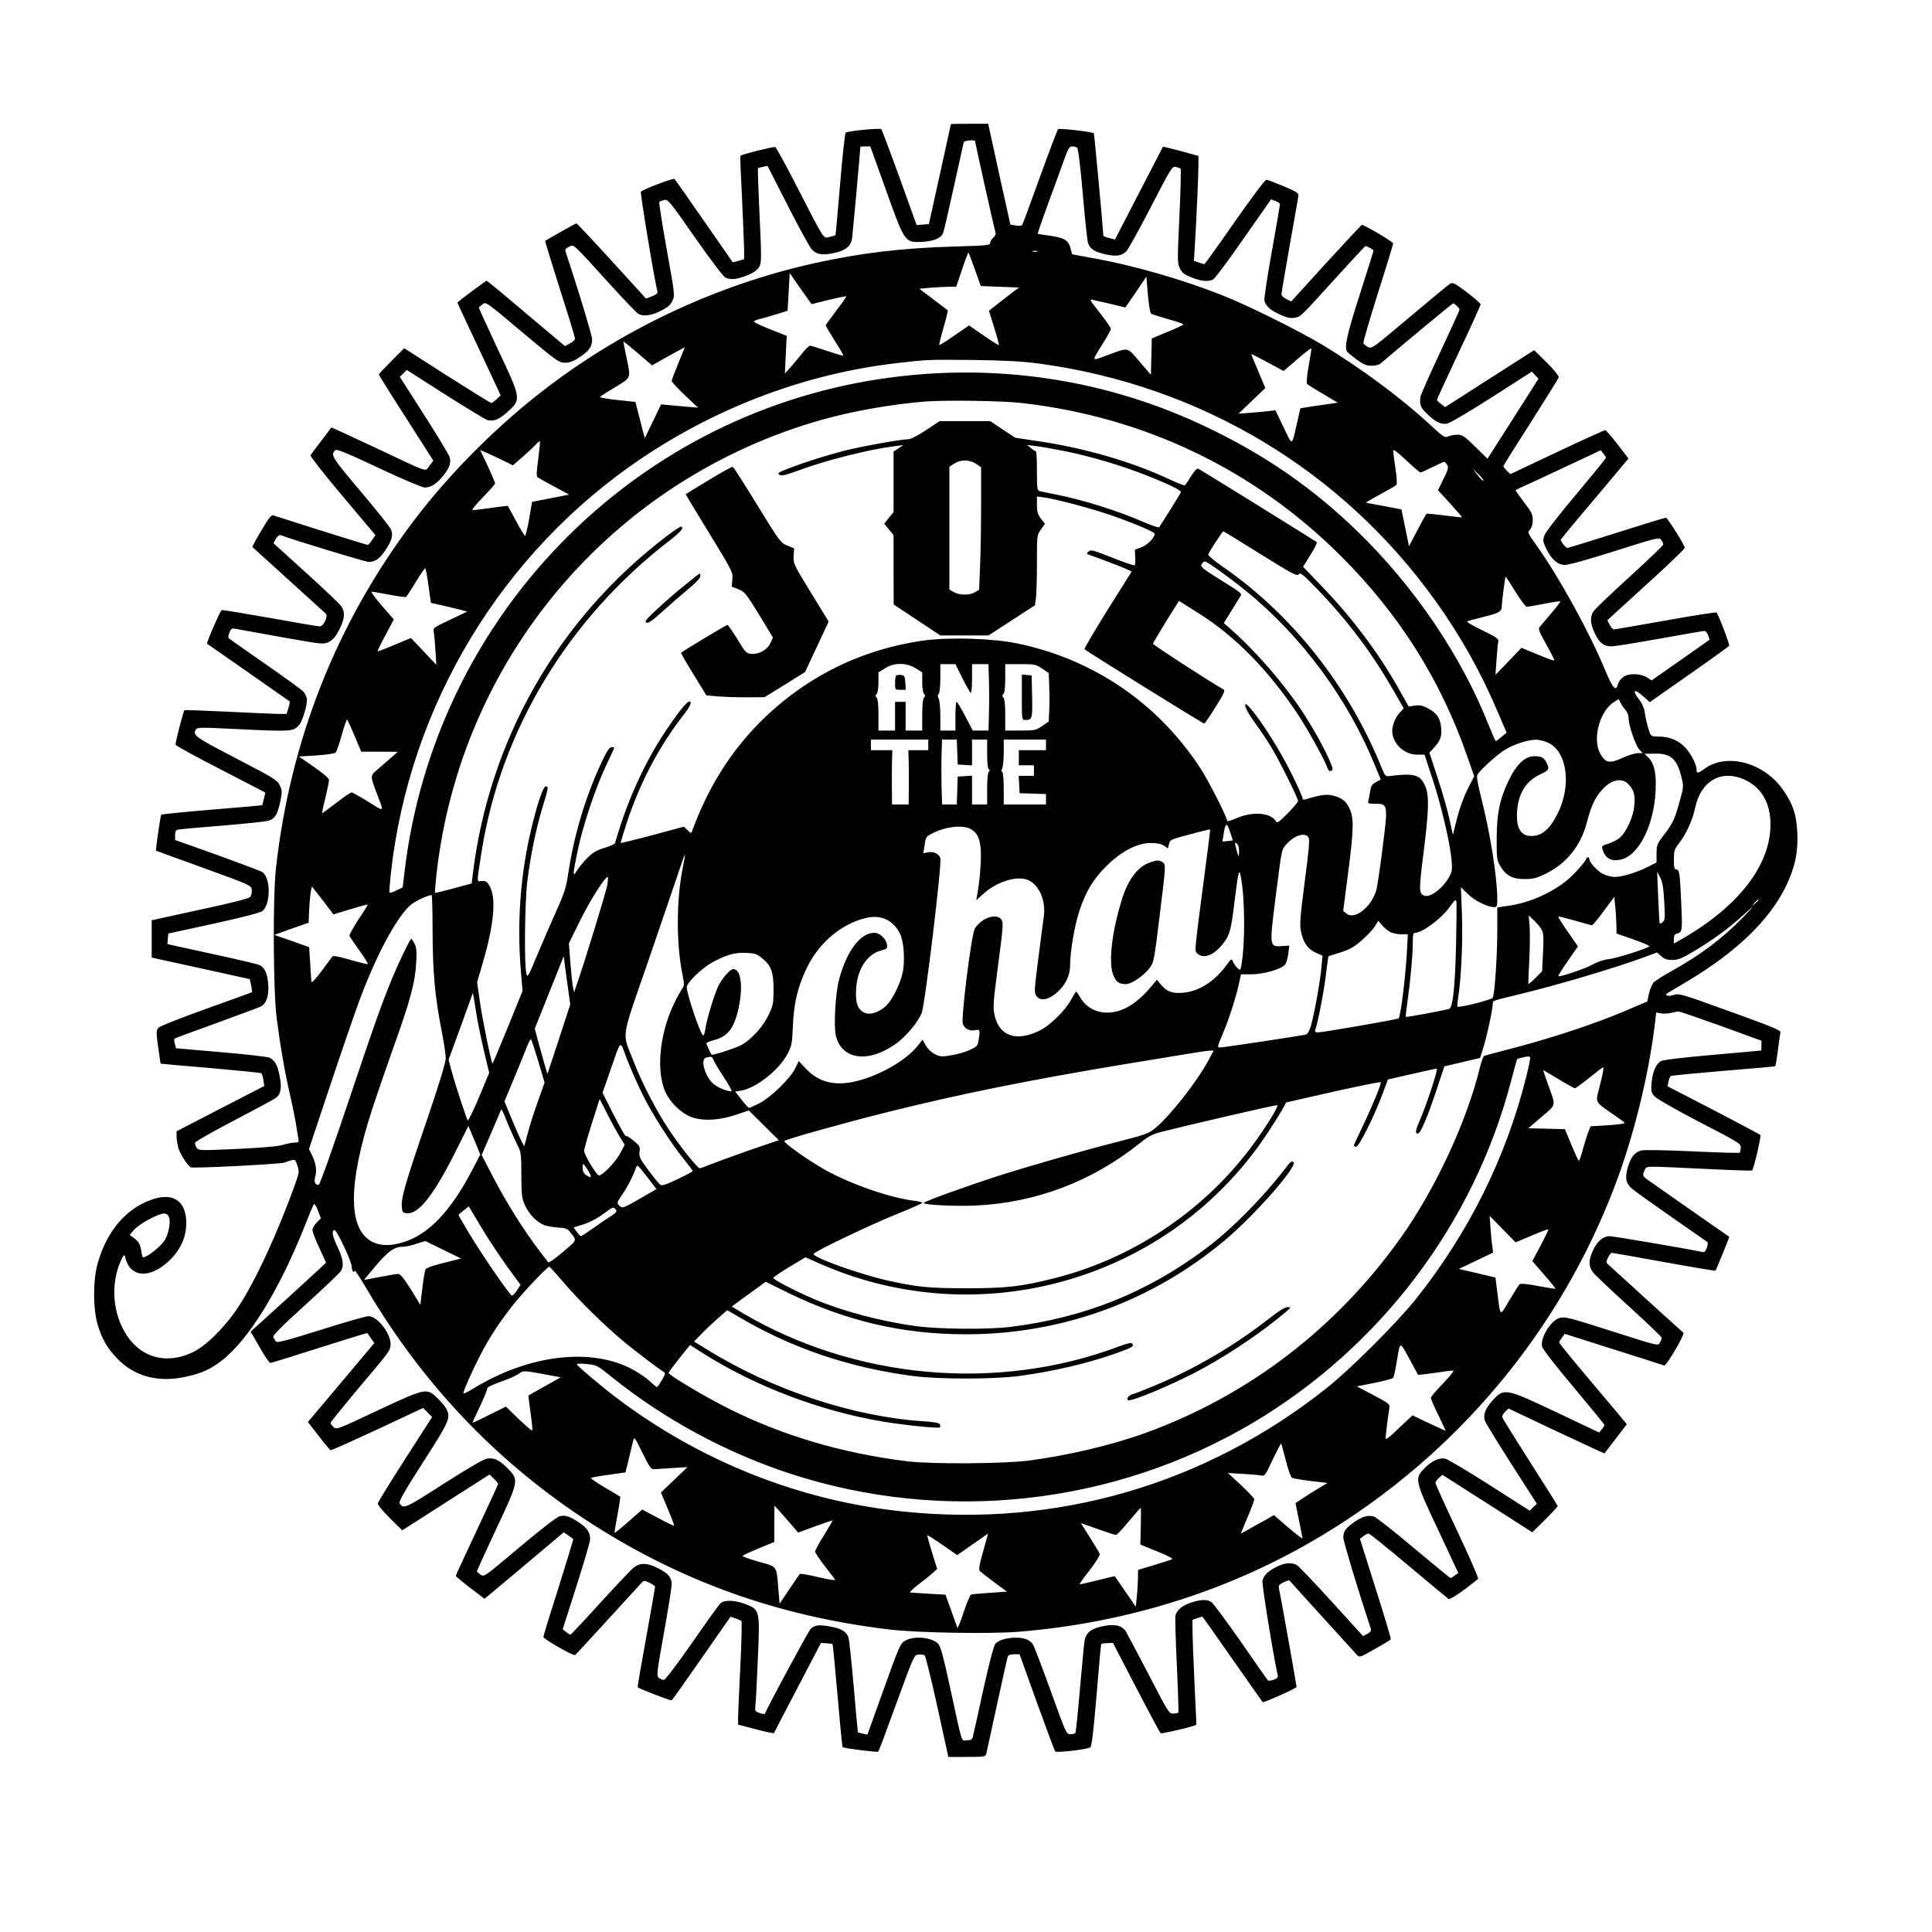 <?xml version="1.0" standalone="no"?>
<!DOCTYPE svg PUBLIC "-//W3C//DTD SVG 20010904//EN"
 "http://www.w3.org/TR/2001/REC-SVG-20010904/DTD/svg10.dtd">
<svg version="1.0" xmlns="http://www.w3.org/2000/svg"
 width="1280pt" height="1280pt" viewBox="0 0 1280 1280"
 preserveAspectRatio="xMidYMid meet">
<g transform="translate(0,1280) scale(0.1,-0.1)"
fill="#000000" stroke="none">
<path d="M6300 11978 c0 -2 -33 -151 -73 -333 l-73 -330 -41 -3 -40 -3 -113
313 c-62 172 -117 317 -121 322 -8 9 -219 -11 -236 -23 -5 -3 -22 -157 -37
-341 -16 -184 -29 -337 -31 -338 -2 -2 -19 -7 -39 -12 -43 -9 -28 -33 -216
333 -73 143 -138 261 -144 263 -10 4 -223 -49 -231 -58 -2 -1 3 -127 11 -278
7 -151 13 -305 14 -341 l0 -66 -37 -11 c-20 -6 -38 -10 -39 -9 -1 1 -86 124
-189 272 -103 149 -191 274 -196 279 -7 8 -204 -66 -223 -84 -6 -7 92 -600
110 -661 3 -11 -7 -20 -36 -32 l-40 -15 -227 249 c-125 137 -230 249 -234 249
-5 0 -184 -100 -207 -116 -2 -1 42 -144 97 -318 56 -174 101 -322 101 -330 0
-7 -15 -21 -34 -31 l-33 -18 -257 216 c-141 120 -259 217 -262 217 -6 0 -194
-141 -194 -145 0 -2 65 -140 144 -308 l143 -306 -26 -25 c-15 -14 -31 -26 -36
-26 -5 0 -137 82 -293 181 l-284 182 -84 -84 c-46 -46 -84 -87 -84 -90 0 -4
81 -134 181 -289 l180 -282 -26 -34 c-31 -40 15 -56 -369 125 -153 72 -280
130 -281 129 -1 -2 -30 -41 -66 -88 -36 -47 -68 -90 -72 -96 -3 -6 89 -125
212 -270 l218 -259 -21 -32 c-12 -18 -25 -33 -30 -33 -5 0 -144 43 -310 95
-165 53 -308 98 -317 101 -12 3 -32 -23 -78 -102 -35 -58 -61 -107 -59 -108 2
-2 446 -404 486 -441 18 -17 -14 -85 -40 -85 -11 0 -159 25 -329 56 -171 30
-315 54 -320 52 -10 -3 -103 -218 -97 -223 2 -2 125 -87 273 -190 149 -104
272 -190 274 -192 2 -1 -1 -21 -8 -43 l-12 -40 -57 0 c-31 1 -183 7 -337 15
-154 7 -281 12 -283 10 -8 -8 -62 -220 -59 -229 3 -7 137 -81 300 -164 l295
-153 -10 -42 c-5 -23 -10 -42 -11 -42 -1 -1 -150 -14 -332 -29 -181 -15 -333
-30 -337 -34 -5 -6 -38 -235 -34 -238 0 -1 143 -52 316 -115 313 -114 315
-115 318 -144 2 -17 -3 -37 -10 -47 -9 -11 -110 -37 -333 -85 l-320 -70 0
-124 0 -123 35 -8 c19 -4 166 -36 325 -71 l290 -64 9 -42 c5 -23 7 -43 5 -45
-2 -1 -139 -51 -304 -110 -170 -61 -307 -115 -316 -126 -14 -17 -15 -29 -1
-127 8 -59 15 -109 16 -110 1 -1 149 -14 329 -29 180 -16 332 -31 337 -34 5
-3 12 -23 15 -45 l6 -40 -291 -150 -290 -150 0 -40 c1 -22 7 -57 14 -78 17
-45 62 -113 81 -121 21 -8 602 22 622 32 10 5 30 12 44 15 23 6 27 3 39 -34
13 -38 12 -47 -9 -108 -113 -321 -270 -662 -383 -831 -89 -135 -214 -258 -303
-300 -169 -80 -335 -38 -434 111 -95 143 -111 343 -39 499 17 36 22 41 26 25
30 -137 157 -152 287 -33 77 70 119 159 119 253 1 151 -90 210 -238 154 -166
-62 -289 -209 -348 -416 -33 -114 -32 -308 0 -413 30 -96 62 -151 129 -221
106 -111 252 -155 419 -127 119 21 186 48 267 109 179 135 383 463 553 889 31
80 60 149 64 153 4 4 16 -15 27 -44 l19 -51 -28 -28 c-15 -16 -28 -38 -28 -49
0 -12 20 -65 45 -118 25 -53 45 -97 45 -98 0 -2 -112 -105 -250 -231 l-250
-227 19 -31 c10 -17 37 -64 60 -104 23 -39 47 -72 52 -72 6 0 152 45 326 101
173 55 316 99 317 97 1 -2 12 -17 24 -35 l22 -31 -220 -262 -220 -261 71 -92
c39 -51 75 -93 79 -95 5 -2 144 61 311 138 l302 142 30 -30 30 -30 -178 -277
c-98 -153 -179 -285 -182 -294 -2 -10 27 -46 79 -98 l83 -82 289 185 289 185
28 -27 c16 -15 29 -31 29 -35 0 -4 -63 -142 -140 -305 -77 -164 -140 -300
-140 -304 0 -4 43 -40 95 -80 l95 -72 43 35 c23 19 141 118 262 220 l220 185
30 -21 c16 -11 31 -22 33 -23 2 -1 -42 -145 -97 -320 -56 -175 -101 -323 -101
-329 0 -14 198 -127 210 -120 5 3 102 108 216 233 114 125 215 235 224 245 16
17 18 17 53 1 21 -10 37 -22 37 -28 0 -6 -27 -157 -59 -336 -33 -179 -58 -326
-56 -328 10 -11 219 -91 225 -87 5 3 94 129 199 280 l191 274 33 -11 c17 -6
35 -14 39 -17 4 -4 1 -139 -7 -301 -8 -162 -15 -315 -15 -340 l0 -46 118 -31
c64 -17 118 -28 120 -25 1 4 72 140 157 302 l154 295 37 -2 c20 -2 39 -4 40
-6 2 -2 17 -155 33 -341 16 -185 31 -339 33 -341 8 -8 230 -36 237 -30 3 3 58
149 121 323 115 315 116 317 145 320 17 1 35 -1 41 -5 6 -5 44 -158 84 -340
l73 -333 123 0 c120 0 124 1 129 23 3 12 34 157 70 322 36 165 68 308 71 318
4 12 16 17 42 17 l37 0 114 -318 c63 -174 118 -321 122 -326 9 -10 216 14 233
28 9 8 22 117 41 346 15 184 29 337 31 339 2 2 20 4 41 5 l37 1 153 -295 c84
-162 157 -298 162 -303 6 -6 230 47 237 56 1 1 -5 124 -12 272 -7 149 -13 304
-13 347 l-1 76 31 11 c18 6 33 11 35 11 1 0 91 -127 199 -282 109 -156 199
-284 200 -285 5 -7 225 92 225 101 0 11 -104 596 -116 648 -5 24 -1 30 30 45
20 9 37 15 39 12 4 -6 425 -469 447 -493 17 -18 21 -17 119 39 56 31 103 60
105 64 3 4 -42 155 -100 336 l-104 330 22 17 c13 10 29 18 35 18 7 0 126 -96
265 -213 139 -117 259 -216 266 -221 10 -6 119 69 195 134 4 4 -58 146 -138
316 -80 169 -145 313 -145 319 0 7 10 21 23 33 l23 21 298 -190 298 -191 84
83 c46 46 84 87 84 91 0 3 -82 134 -182 290 -99 156 -183 290 -185 298 -2 9 6
25 19 37 l23 21 285 -135 c157 -74 300 -140 317 -148 l33 -14 74 96 74 97 -51
62 c-29 34 -130 154 -224 266 -95 113 -173 209 -173 214 0 5 9 20 19 33 l18
24 324 -103 c178 -56 329 -104 335 -107 13 -5 138 207 127 217 -15 13 -488
442 -501 455 -12 10 -11 18 2 44 9 17 19 31 23 31 4 0 159 -27 345 -61 187
-34 341 -59 343 -58 5 5 94 224 92 225 -15 9 -521 363 -544 380 -29 22 -31 26
-20 54 11 29 14 30 72 30 33 0 190 -7 350 -15 159 -8 291 -12 293 -10 11 11
62 228 55 235 -4 5 -145 79 -311 166 l-304 157 6 31 c4 17 10 33 14 37 4 3
160 18 347 34 187 15 343 29 346 31 3 2 11 49 18 106 7 57 15 110 17 119 3 13
-63 40 -333 137 -323 117 -340 122 -375 110 -39 -12 -65 -3 -38 14 8 5 66 39
128 76 324 193 545 406 653 628 61 125 82 226 77 353 -6 123 -27 189 -92 284
-126 185 -376 253 -526 142 -42 -31 -50 -31 -50 -2 0 38 -49 125 -91 160 -45
39 -97 57 -163 57 -42 0 -48 3 -57 28 -12 32 -27 92 -34 143 -3 20 -19 54 -35
74 -51 65 -33 76 30 19 l40 -36 260 182 c143 100 262 186 266 191 5 9 -70 206
-84 221 -4 3 -155 -20 -336 -53 -182 -32 -336 -59 -343 -59 -7 0 -20 14 -28
30 l-16 30 58 54 c32 29 148 135 258 235 110 101 199 187 197 193 -8 29 -115
198 -125 198 -7 0 -154 -45 -327 -100 -173 -55 -320 -100 -326 -100 -10 0 -44
42 -44 54 0 2 101 125 225 271 l224 267 -72 94 c-40 52 -77 94 -82 94 -6 0
-150 -65 -319 -145 l-309 -146 -24 22 c-12 13 -23 26 -23 30 0 4 82 135 182
291 99 156 183 290 185 298 2 9 -31 50 -79 98 l-84 82 -294 -188 -295 -189
-27 20 c-16 12 -28 24 -28 28 0 4 65 145 145 315 80 169 145 312 144 318 0 6
-41 42 -91 80 -81 61 -93 67 -111 56 -11 -6 -132 -107 -269 -222 -243 -205
-250 -210 -275 -197 -14 8 -28 19 -30 26 -3 6 41 155 96 331 56 175 101 323
101 329 0 11 -190 123 -207 123 -4 -1 -111 -115 -238 -254 l-230 -253 -32 15
c-18 9 -33 23 -33 31 0 9 24 153 54 321 30 168 56 316 58 329 3 22 -6 28 -97
67 -55 23 -107 43 -115 43 -9 0 -99 -120 -210 -279 -107 -154 -197 -280 -201
-280 -3 0 -20 5 -37 11 l-32 11 5 81 c10 152 25 488 25 551 l0 63 -116 32
c-64 17 -118 30 -119 29 -1 -2 -73 -141 -160 -309 l-158 -306 -39 10 c-21 5
-38 12 -38 16 -3 61 -60 674 -63 678 -11 10 -229 35 -237 27 -5 -5 -59 -148
-121 -319 -61 -170 -114 -313 -118 -317 -4 -4 -22 -5 -42 -2 l-35 6 -74 334
-73 334 -123 0 c-68 0 -124 -1 -124 -2z m160 -113 c0 -9 131 -596 136 -609 3
-7 -4 -21 -16 -31 -11 -10 -20 -26 -20 -35 0 -15 -23 -17 -227 -23 -360 -10
-632 -43 -943 -112 -630 -141 -1236 -422 -1753 -813 -331 -249 -664 -582 -907
-907 -505 -673 -808 -1444 -902 -2290 -21 -189 -18 -812 5 -990 24 -185 52
-351 89 -510 16 -71 33 -155 38 -185 4 -30 11 -72 15 -92 7 -37 6 -38 -22 -38
-17 0 -52 -7 -79 -15 -32 -10 -135 -19 -303 -27 -245 -11 -254 -11 -268 7 -7
11 -12 26 -11 34 2 8 116 73 254 145 138 72 262 139 277 149 38 25 46 68 29
152 -14 70 -30 98 -67 118 -11 5 -154 22 -319 36 l-300 26 -7 29 c-5 17 -6 32
-4 34 2 3 127 49 277 103 150 55 283 104 295 110 39 20 56 74 50 150 -6 73
-24 110 -60 126 -12 6 -154 39 -315 74 l-293 64 3 35 3 35 303 66 c201 44 309
73 322 84 55 50 53 222 -3 258 -12 7 -147 58 -299 113 l-278 99 0 32 c0 26 5
34 23 37 12 3 141 14 287 26 146 12 282 26 303 31 47 12 66 41 84 130 13 64
13 72 -4 107 -17 34 -39 48 -288 177 -275 143 -292 155 -266 194 8 12 45 12
242 2 392 -19 401 -19 441 26 23 25 57 143 51 175 -3 15 -14 36 -24 47 -10 11
-123 93 -251 182 -128 89 -237 165 -242 170 -5 5 -4 21 4 38 9 24 17 30 34 26
11 -2 149 -27 305 -55 281 -50 284 -50 320 -33 27 14 44 34 69 82 36 72 40
113 14 153 -9 14 -114 115 -234 223 l-216 196 16 30 c10 16 23 27 30 24 87
-33 564 -178 585 -178 43 0 73 21 112 80 41 62 51 97 36 134 -5 15 -96 128
-201 253 -194 229 -203 244 -167 274 9 8 90 -26 287 -119 151 -71 288 -129
303 -129 41 0 77 22 121 75 43 53 56 88 45 127 -4 14 -80 140 -169 279 l-161
252 23 23 23 23 255 -163 c140 -89 266 -165 279 -169 43 -11 79 4 138 58 87
79 86 85 -72 418 -69 148 -125 270 -123 271 2 0 13 9 25 20 22 18 23 17 263
-185 230 -193 243 -202 283 -202 32 0 56 9 98 37 63 41 83 72 82 119 -1 26
-92 328 -168 555 -14 42 -14 42 15 57 33 17 15 34 289 -268 84 -92 161 -172
171 -177 33 -18 86 -11 147 20 46 23 65 39 78 67 17 35 16 41 -38 342 -30 168
-52 309 -49 313 4 4 19 9 33 13 24 6 36 -8 203 -248 107 -153 188 -259 202
-266 36 -16 71 -13 138 12 36 13 67 33 80 50 23 32 23 42 5 425 -6 129 -9 235
-7 238 3 2 18 6 34 9 l29 6 133 -261 c73 -143 144 -273 158 -289 30 -37 72
-44 152 -27 74 16 108 44 117 95 4 26 55 588 55 608 0 2 15 3 33 3 l33 0 103
-287 c124 -347 126 -349 231 -346 79 3 132 23 147 56 6 12 38 151 72 307 35
157 64 291 66 298 4 11 75 18 75 7z m676 -43 c7 -4 22 -122 38 -309 14 -166
30 -313 35 -325 14 -38 43 -56 110 -72 75 -17 112 -12 143 19 13 13 86 145
163 294 134 259 141 271 165 265 14 -3 28 -8 32 -12 3 -4 0 -146 -8 -315 -14
-294 -14 -310 3 -345 15 -30 29 -41 77 -60 65 -26 112 -30 144 -13 11 6 102
127 201 270 l182 260 29 -11 c17 -5 30 -15 30 -22 0 -6 -24 -147 -54 -313 -30
-166 -52 -312 -49 -325 9 -36 40 -64 105 -93 46 -21 68 -25 95 -20 41 7 30 -4
277 268 104 114 190 207 192 207 10 0 54 -24 54 -30 0 -4 -41 -135 -91 -291
-85 -264 -103 -348 -85 -377 4 -7 33 -31 64 -54 45 -33 64 -41 99 -41 24 0 50
6 60 15 101 87 475 398 480 398 10 0 43 -32 43 -41 0 -5 -58 -132 -129 -284
-71 -151 -130 -285 -131 -297 -5 -52 2 -69 43 -108 56 -55 92 -73 133 -67 19
3 144 77 298 175 l265 170 22 -24 22 -23 -75 -118 c-41 -65 -117 -184 -169
-265 l-94 -147 -81 79 c-71 70 -86 80 -117 80 -20 0 -47 -5 -61 -11 -23 -11
-31 -6 -118 74 -194 180 -459 376 -711 529 -157 95 -504 267 -672 333 -266
105 -593 199 -861 246 l-131 24 -11 42 c-14 52 -41 68 -141 82 -40 5 -74 11
-76 13 -1 2 32 98 74 213 43 116 90 245 105 288 23 64 32 77 50 77 11 0 26 -4
32 -8z m-263 -689 c-7 -2 -21 -2 -30 0 -10 3 -4 5 12 5 17 0 24 -2 18 -5z
m-414 -119 l39 -109 127 -5 127 -5 -34 -24 c-18 -14 -63 -49 -100 -78 l-66
-52 35 -112 c19 -61 33 -113 31 -115 -3 -2 -48 26 -101 63 l-97 67 -97 -67
c-53 -37 -98 -65 -100 -63 -2 2 10 54 28 115 18 61 30 113 28 115 -2 2 -45 35
-96 73 l-92 70 76 7 c42 3 97 6 122 6 l46 0 39 115 c21 64 41 114 42 112 2 -2
22 -53 43 -113z m-1100 -204 l18 -25 113 28 c62 15 115 26 117 24 2 -2 -28
-45 -67 -96 -38 -51 -70 -94 -70 -97 0 -2 27 -48 60 -101 34 -52 59 -97 57
-99 -2 -2 -50 12 -107 31 -57 19 -109 35 -114 35 -6 -1 -28 -22 -49 -48 -20
-26 -55 -67 -77 -92 l-40 -45 6 125 6 125 -111 44 c-61 24 -108 47 -106 51 3
4 17 11 32 15 16 3 65 17 110 31 l81 25 7 125 7 125 54 -78 c30 -43 63 -89 73
-103z m2269 -89 c7 -4 58 -20 113 -36 54 -15 99 -30 99 -34 0 -4 -47 -26 -105
-50 l-104 -43 -3 -121 -3 -120 -75 87 c-85 99 -68 96 -213 43 -110 -41 -108
-48 -28 81 28 45 51 87 51 93 0 6 -28 48 -63 93 -79 101 -81 105 -60 100 10
-2 63 -15 119 -27 l100 -24 70 102 69 102 10 -119 c7 -77 15 -122 23 -127z
m-3231 -298 c43 24 92 51 109 60 l31 16 -43 -106 c-24 -58 -44 -110 -44 -117
0 -6 39 -48 87 -94 l88 -83 -70 6 c-38 3 -94 8 -123 11 l-52 5 -54 -112 -54
-112 -11 39 c-5 22 -15 59 -21 84 -6 25 -16 61 -21 81 l-9 36 -120 13 c-66 7
-117 16 -115 20 2 4 47 33 100 64 109 67 105 56 75 201 -11 53 -20 99 -20 102
0 3 43 -32 95 -76 l95 -82 77 44z m4273 -48 c-11 -64 -16 -113 -10 -119 4 -4
52 -35 106 -66 l97 -58 -49 -7 c-27 -4 -83 -12 -124 -18 l-75 -12 -20 -90
c-39 -167 -29 -163 -91 -36 l-54 113 -47 -6 c-27 -3 -82 -8 -123 -11 l-75 -6
89 85 89 85 -46 110 c-26 61 -47 112 -47 115 0 2 48 -22 107 -54 l107 -58 91
78 c49 43 91 75 93 71 1 -4 -7 -56 -18 -116z m-1784 16 c1068 -145 2005 -706
2625 -1573 163 -227 300 -471 409 -728 l62 -144 -34 -28 c-18 -15 -35 -28 -38
-28 -3 0 -25 51 -50 113 -181 456 -494 916 -867 1277 -292 283 -598 496 -975
679 -678 330 -1432 444 -2188 330 -1659 -250 -2952 -1590 -3150 -3266 l-12
-102 -41 -20 c-23 -11 -43 -18 -46 -15 -3 2 1 57 8 122 121 1118 738 2138
1671 2762 509 340 1090 556 1680 624 207 24 207 24 510 21 216 -3 321 -9 436
-24z m-116 -261 c814 -93 1542 -442 2115 -1015 385 -384 661 -822 835 -1324
l47 -134 -44 -86 c-26 -52 -54 -129 -70 -194 l-27 -108 -24 108 c-13 59 -48
182 -78 272 l-54 164 35 38 c40 45 49 74 42 136 -6 57 -31 92 -88 121 -34 18
-54 22 -85 17 l-41 -6 -58 103 c-138 248 -316 485 -521 697 l-121 126 49 79
c28 43 46 81 41 85 -58 38 -775 483 -785 486 -8 3 -26 -16 -47 -50 -19 -31
-37 -58 -41 -60 -4 -3 -50 15 -101 39 -255 119 -566 209 -883 255 l-140 21
-83 55 -83 55 -167 0 -168 0 -90 -60 c-54 -36 -101 -60 -117 -60 -45 0 -309
-47 -419 -75 -121 -31 -262 -75 -373 -118 -68 -26 -77 -32 -63 -42 14 -10 36
-5 124 27 188 70 471 141 648 163 l50 6 -32 -21 -33 -22 0 -200 0 -200 -31
-39 -31 -39 31 -37 31 -38 0 -230 1 -230 154 -102 155 -103 160 0 159 0 154
100 154 100 7 53 c3 28 6 133 6 231 0 178 0 180 26 218 l27 38 -27 34 c-21 28
-26 46 -26 91 l0 56 48 -7 c89 -12 347 -82 473 -128 142 -51 259 -102 259
-112 0 -26 -46 -73 -86 -89 l-45 -17 2 -49 c2 -27 0 -51 -3 -54 -3 -4 -70 19
-148 50 -129 51 -144 55 -158 41 -13 -13 -13 -16 -1 -20 58 -20 214 -79 247
-94 l40 -18 -159 -253 c-87 -140 -156 -257 -154 -262 7 -10 786 -494 794 -493
3 1 37 50 74 109 52 82 65 110 55 116 -122 71 -470 297 -469 304 1 6 40 72 86
147 l86 137 127 -80 c242 -151 462 -374 659 -669 60 -90 165 -279 189 -337 17
-45 21 -48 41 -35 15 10 -73 188 -169 341 -120 194 -325 435 -501 590 l-49 43
47 76 c26 41 53 85 61 98 15 22 12 24 -125 109 -123 77 -139 90 -130 106 5 11
15 19 22 19 15 0 157 -102 272 -195 367 -298 673 -711 854 -1155 l39 -95 -27
-14 c-34 -18 -38 -25 -46 -79 -4 -24 -9 -50 -11 -56 -3 -8 12 -12 48 -11 84 0
85 -5 48 -292 -16 -131 -35 -256 -41 -278 -31 -113 -143 -202 -198 -158 l-22
18 31 240 c39 295 41 377 11 438 -25 51 -49 70 -109 86 -40 11 -86 5 -179 -24
-16 -5 -23 -3 -23 6 0 8 -33 82 -74 165 -73 148 -201 351 -270 429 -31 35 -35
37 -36 18 0 -12 28 -62 63 -110 35 -48 83 -119 106 -158 48 -76 181 -342 181
-362 0 -7 -31 -43 -68 -81 -63 -63 -70 -68 -80 -51 -36 57 -160 64 -265 16
-32 -14 -57 -21 -57 -15 0 23 -122 263 -175 345 -280 431 -706 723 -1210 829
-164 35 -455 44 -628 20 -416 -59 -786 -244 -1083 -542 -195 -196 -344 -434
-448 -718 -6 -18 -8 -18 -31 4 l-24 23 -208 -56 c-115 -30 -209 -54 -211 -52
-1 1 17 63 41 136 89 268 214 505 379 717 34 43 47 69 43 80 -9 23 -63 -39
-166 -193 -139 -207 -260 -475 -334 -741 -2 -6 -34 -21 -72 -32 -55 -17 -77
-31 -115 -69 -25 -26 -56 -64 -67 -83 -28 -47 -27 -27 5 129 34 166 118 418
188 566 31 65 56 120 56 121 0 2 -8 4 -18 4 -14 0 -32 -27 -67 -102 -106 -226
-181 -477 -220 -733 -14 -94 -25 -130 -79 -250 -35 -77 -92 -209 -127 -293
-61 -146 -64 -152 -72 -120 -15 64 -10 476 7 613 22 174 58 347 101 489 40
131 40 136 21 136 -17 0 -54 -106 -95 -277 -73 -302 -97 -627 -70 -948 l11
-130 -98 -242 c-54 -133 -100 -241 -101 -239 -9 9 -65 282 -82 399 l-20 139
38 131 c75 256 90 431 44 508 -16 28 -25 34 -51 32 -35 -3 -35 -22 -1 197 128
805 576 1545 1247 2060 74 57 100 90 71 90 -5 0 -47 -28 -92 -62 -719 -547
-1176 -1346 -1285 -2242 l-7 -59 -120 -33 c-66 -18 -121 -31 -123 -29 -2 1 2
49 8 106 154 1440 1162 2634 2555 3028 206 58 464 103 686 121 137 10 507 5
639 -10z m-3204 -371 c-12 -89 -13 -116 -3 -122 7 -5 56 -32 110 -61 l98 -53
-123 -24 -123 -24 -19 -112 c-11 -62 -23 -113 -27 -113 -4 0 -31 44 -60 98
-29 53 -53 98 -54 100 -1 1 -51 -4 -110 -13 -60 -8 -115 -15 -124 -15 -8 0 22
38 67 84 45 46 82 88 82 94 0 5 -22 57 -49 116 l-50 105 52 -23 c29 -13 78
-36 109 -51 l56 -28 69 60 c37 33 77 70 87 82 11 12 21 19 23 17 2 -2 -3 -55
-11 -117z m3494 51 c171 -35 369 -94 524 -155 170 -67 247 -105 239 -118 -25
-44 -138 -224 -143 -230 -4 -4 -49 11 -100 33 -171 75 -406 149 -585 184 -44
9 -90 18 -102 21 -22 5 -23 9 -23 135 0 72 -3 130 -7 130 -5 0 -19 10 -33 21
l-25 21 55 -7 c30 -3 120 -19 200 -35z m2351 -140 c5 0 41 16 79 35 38 19 73
35 77 35 5 0 14 -9 21 -20 10 -17 7 -30 -25 -94 l-36 -74 81 -88 c44 -49 80
-90 78 -91 -1 -2 -53 4 -115 12 -62 8 -116 13 -120 11 -3 -3 -31 -52 -61 -110
l-55 -105 -25 122 -25 122 -115 22 c-63 11 -117 22 -120 22 -3 1 39 26 93 55
54 29 102 57 108 63 6 6 4 45 -6 111 -8 56 -15 109 -15 118 0 10 34 -16 86
-65 47 -45 90 -81 95 -81z m1229 97 c0 -4 -89 -113 -197 -242 -116 -138 -203
-250 -211 -272 -11 -33 -10 -41 12 -88 36 -72 76 -107 123 -108 22 -1 162 38
331 92 281 89 294 92 307 75 8 -11 15 -24 15 -31 0 -6 -101 -103 -224 -215
-123 -112 -231 -215 -240 -230 -23 -37 -20 -81 10 -144 30 -64 60 -87 112 -86
20 0 164 23 319 51 155 28 288 51 295 51 8 0 19 -13 25 -29 l10 -29 -192 -135
-193 -135 -30 20 c-44 27 -123 29 -159 2 -15 -11 -30 -32 -33 -45 -13 -54 -35
-31 -84 88 -108 260 -308 622 -457 831 -59 82 -60 85 -42 104 11 13 18 36 18
63 0 36 -8 53 -59 119 -32 42 -57 78 -55 79 2 2 60 29 129 60 69 32 195 91
280 131 l155 73 17 -21 c10 -11 18 -25 18 -29z m-4175 -39 l35 -23 0 -256 c0
-141 -3 -323 -7 -406 l-6 -150 -28 -17 c-35 -21 -103 -20 -140 1 l-29 17 0
407 0 407 33 21 c42 27 98 27 142 -1z m3363 -113 c-3 -3 -20 13 -38 37 l-33
43 38 -37 c22 -21 36 -40 33 -43z m-1477 -486 c214 -133 242 -148 253 -134 10
15 27 2 128 -103 199 -207 356 -416 497 -661 l71 -124 -30 -33 c-34 -39 -53
-101 -44 -141 18 -78 87 -133 167 -133 l45 0 45 -137 c87 -259 153 -581 133
-640 -29 -84 -133 -175 -180 -157 -36 14 -36 37 -5 281 36 288 39 383 11 446
-34 76 -71 86 -241 65 -21 -3 -27 5 -48 57 -217 538 -592 1013 -1053 1331 -55
38 -97 74 -95 80 5 18 94 154 100 154 3 0 113 -68 246 -151z m-5512 -211 l16
-112 80 -18 c44 -10 98 -24 120 -29 l40 -11 -113 -54 c-110 -52 -114 -54 -108
-81 3 -15 8 -71 11 -123 l6 -95 -84 89 -84 89 -109 -45 c-60 -26 -111 -45
-112 -43 -2 2 21 50 52 107 l55 104 -80 92 c-44 51 -74 92 -67 92 7 0 60 -9
117 -20 57 -11 107 -17 111 -15 4 3 34 48 65 100 32 52 60 93 63 90 3 -3 13
-56 21 -117z m7201 -38 c34 -55 68 -100 76 -100 7 0 59 9 115 20 57 11 104 18
107 16 2 -2 -25 -37 -59 -77 -34 -41 -69 -82 -77 -91 -12 -15 -7 -28 43 -118
31 -56 55 -103 52 -106 -2 -2 -52 15 -110 40 l-107 44 -86 -90 -86 -89 7 103
c4 57 9 111 12 121 3 14 -18 28 -108 72 -63 30 -107 56 -98 59 7 3 59 16 113
30 99 25 116 35 116 70 0 28 22 196 25 196 2 0 31 -45 65 -100z m-3974 -507
l44 -28 0 -65 c0 -38 5 -71 12 -78 9 -9 9 -15 0 -24 -8 -8 -12 -48 -12 -115
l0 -103 -55 0 -55 0 0 95 0 95 -35 0 -35 0 0 -95 0 -95 -55 0 -55 0 0 103 c0
67 -4 107 -12 115 -9 9 -9 15 0 24 7 7 12 40 12 78 l0 65 43 27 c60 39 142 39
203 1z m311 -68 c26 -52 51 -95 55 -95 5 0 8 43 8 95 l0 95 54 0 55 0 3 -107
c2 -59 2 -158 0 -220 l-3 -113 -52 0 -52 0 -50 95 c-27 52 -53 95 -57 95 -5 0
-8 -43 -8 -95 l0 -95 -50 0 -50 0 0 96 c0 52 -5 105 -11 116 -8 14 -8 23 0 31
6 6 11 50 11 104 l0 93 50 0 50 0 47 -95z m528 65 l43 -29 3 -73 c2 -40 3
-112 1 -161 l-4 -87 -43 -30 c-41 -28 -49 -30 -144 -30 l-101 0 0 103 c0 67
-4 107 -12 115 -9 9 -9 15 0 24 8 8 12 46 12 105 l0 93 101 0 c95 0 103 -2
144 -30z m3866 -276 c10 -11 19 -34 19 -52 0 -47 46 -181 71 -208 l22 -24 -33
0 c-18 0 -64 -14 -102 -32 -83 -38 -111 -33 -145 27 -55 97 -6 283 90 344 l31
19 14 -26 c7 -15 22 -36 33 -48z m-8421 -171 l43 -103 121 0 121 -1 -30 -27
c-17 -15 -57 -50 -90 -78 -68 -59 -67 -40 -7 -201 35 -96 43 -95 -90 -11 -43
26 -83 48 -89 48 -6 0 -52 -31 -102 -70 -50 -38 -92 -69 -93 -67 -1 1 8 47 22
102 13 55 24 108 24 117 0 11 -38 44 -100 87 l-100 69 115 7 c71 5 121 12 129
20 7 7 25 60 41 119 16 58 32 102 36 98 3 -4 25 -53 49 -109z m3800 -58 l0
-35 -66 0 -66 0 2 -67 c1 -38 2 -119 1 -180 l-1 -113 -55 0 -55 0 -1 113 c-1
61 0 142 1 180 l2 67 -71 0 -71 0 0 35 0 35 190 0 190 0 0 -35z m192 -47 l3
-83 48 -3 47 -3 0 85 0 86 50 0 50 0 0 -94 c0 -58 4 -97 11 -102 8 -4 8 -9 0
-17 -7 -7 -11 -53 -11 -114 l0 -103 -50 0 -50 0 0 96 0 95 -47 -3 -48 -3 -3
-92 -3 -93 -49 0 -48 0 -4 113 c-1 61 -2 158 0 215 l3 102 49 0 49 0 3 -82z
m588 47 l0 -35 -90 0 -90 0 0 -50 0 -50 50 0 50 0 0 -35 0 -35 -50 0 -51 0 3
-57 3 -58 88 -3 87 -3 0 -34 0 -35 -140 0 -140 0 0 104 c0 59 -4 108 -10 111
-7 4 -7 12 0 25 5 10 10 57 10 104 l0 86 140 0 140 0 0 -35z m3328 14 c126
-61 155 -284 61 -471 -55 -108 -110 -152 -185 -146 -56 4 -84 49 -84 133 0
132 53 227 151 273 63 29 67 37 44 81 -16 32 -33 41 -78 41 -65 0 -122 -55
-176 -170 -55 -118 -74 -208 -75 -370 -1 -134 1 -148 22 -185 37 -65 83 -90
163 -89 57 0 79 6 141 36 139 69 232 186 272 342 29 108 52 160 98 211 63 73
138 87 182 34 33 -39 40 -67 33 -141 -7 -75 -56 -178 -100 -212 -18 -13 -51
-30 -75 -37 -36 -10 -41 -15 -36 -33 18 -61 55 -84 117 -72 130 24 237 250
237 501 0 89 -15 141 -48 175 l-27 26 66 1 c103 3 147 -32 176 -144 19 -75 19
-72 -11 -180 -31 -111 -44 -140 -104 -217 -43 -56 -46 -64 -47 -120 l0 -60
-55 -28 c-74 -38 -173 -68 -221 -68 -22 0 -57 9 -79 20 -38 20 -90 76 -90 98
0 7 -4 12 -10 12 -5 0 -10 -3 -10 -8 0 -15 -87 -112 -135 -150 -106 -83 -247
-144 -381 -163 l-74 -11 0 -151 c0 -165 -17 -423 -30 -447 -7 -14 -225 -69
-234 -59 -2 2 0 27 4 55 21 128 32 378 26 553 l-7 183 46 -45 c44 -44 130 -87
175 -87 17 0 20 7 20 53 0 141 -47 438 -106 669 -25 98 -32 142 -26 155 17 31
135 138 185 167 61 36 150 65 201 65 22 1 60 -9 84 -20z m1312 -250 c103 -52
159 -152 160 -288 1 -273 -212 -548 -592 -765 l-48 -27 0 30 c0 24 5 32 24 37
32 8 33 19 24 214 -8 186 -12 210 -33 210 -12 0 -15 14 -15 65 0 59 3 69 37
112 46 61 87 151 103 228 39 187 181 263 340 184z m-3417 -351 l15 -46 -34 -4
-35 -4 6 40 c14 91 22 93 48 14z m-1716 26 c40 -26 56 -62 61 -139 4 -66 -8
-217 -25 -299 l-5 -30 48 43 c90 81 222 121 294 91 73 -30 119 -134 106 -238
-4 -26 -20 -150 -36 -276 -27 -209 -29 -231 -15 -253 27 -41 90 -27 150 33 50
49 75 107 75 173 0 90 30 261 61 356 43 129 91 209 178 296 100 99 205 154
295 154 42 0 70 -6 88 -18 l26 -18 7 29 c6 28 11 31 138 64 73 20 133 34 134
33 2 -1 -17 -154 -42 -340 -25 -186 -48 -368 -51 -405 -6 -65 -6 -68 19 -85
44 -28 111 5 169 85 36 50 45 83 68 275 25 198 30 216 41 155 28 -145 29 -447
3 -587 -6 -33 -7 -34 -26 -16 -11 10 -24 29 -29 41 -9 23 -11 22 -48 -29 -79
-104 -179 -167 -281 -176 -72 -7 -110 7 -148 53 l-27 33 -42 -50 c-61 -73
-130 -127 -193 -150 -110 -42 -221 -8 -272 81 -13 22 -25 40 -28 40 -3 0 -16
-21 -30 -47 -40 -76 -143 -178 -214 -212 -155 -75 -266 -35 -297 104 -11 52
-9 83 24 333 33 250 35 278 22 299 -31 46 -130 13 -176 -58 -23 -35 -93 -596
-80 -632 13 -34 45 -50 82 -42 32 7 34 2 22 -69 -5 -35 -11 -41 -57 -62 -28
-13 -83 -29 -122 -35 -64 -11 -74 -11 -110 7 -24 12 -47 34 -60 57 l-22 39
-33 -42 c-77 -95 -244 -192 -401 -232 -144 -36 -253 -10 -340 83 l-46 49 -23
-47 c-30 -65 -159 -190 -235 -231 -34 -17 -66 -32 -71 -32 -4 0 -27 24 -50 54
l-42 54 37 6 c100 16 253 136 309 243 28 53 31 68 36 183 6 153 31 260 93 389
82 169 237 297 400 331 94 20 172 -18 216 -104 26 -50 35 -177 19 -257 -15
-71 -60 -165 -100 -212 -43 -48 -110 -74 -150 -58 -48 20 -65 65 -59 158 7
131 72 231 166 256 41 11 43 13 38 42 -7 37 -49 75 -83 75 -92 0 -182 -118
-233 -306 -26 -96 -38 -317 -21 -381 42 -156 216 -177 397 -48 65 47 144 140
170 202 22 51 136 997 124 1028 -11 30 -45 45 -84 38 l-29 -6 8 49 c9 61 8 60
57 85 89 45 205 56 255 23z m2233 -54 c8 -15 1 -89 -26 -292 -30 -232 -34
-281 -25 -327 15 -76 46 -120 99 -143 l44 -20 -7 -76 c-8 -94 -49 -318 -70
-389 -9 -31 -22 -54 -33 -57 -24 -7 -547 -86 -571 -86 -17 0 -15 8 19 88 40
93 91 250 110 342 l12 55 72 0 c78 1 192 33 219 63 8 9 18 42 22 72 l7 55 -51
-3 c-80 -6 -81 -1 -42 306 44 346 41 330 70 364 53 64 129 88 151 48z m-461
-94 c-1 -43 -4 -37 -23 38 -6 26 -5 28 8 17 10 -9 16 -29 15 -55z m-3683 -92
c-46 -221 -47 -515 -3 -730 11 -52 11 -65 -1 -80 -7 -11 -29 -48 -47 -84 -99
-195 -129 -436 -74 -587 31 -83 116 -166 195 -189 77 -22 175 -15 282 21 l83
28 100 -99 99 -98 -193 -66 c-105 -37 -221 -79 -256 -93 -36 -15 -69 -27 -75
-27 -15 0 -130 144 -205 257 -82 123 -180 312 -234 453 -77 199 -89 122 103
678 92 268 182 533 201 589 18 56 34 101 36 99 2 -2 -3 -34 -11 -72z m6500
-239 c6 -105 5 -122 -10 -134 -9 -8 -18 -12 -20 -10 -2 2 -6 81 -10 174 l-7
170 21 -40 c15 -30 21 -68 26 -160z m-7001 118 c-5 -39 -156 -531 -208 -678
l-14 -40 -6 30 c-4 17 -12 90 -18 163 l-10 132 75 153 c65 131 164 287 182
287 3 0 2 -21 -1 -47z m-1882 -114 l66 -87 112 34 c62 19 114 33 115 31 2 -2
-26 -47 -62 -100 -37 -57 -62 -103 -58 -110 4 -7 34 -50 66 -96 33 -45 57 -85
55 -88 -3 -2 -55 10 -117 28 -71 21 -114 29 -118 22 -4 -5 -36 -49 -72 -97
-43 -58 -66 -81 -67 -69 -1 10 -5 65 -8 123 l-7 105 -115 41 -116 40 114 41
114 40 2 59 c4 104 15 186 22 178 4 -5 37 -48 74 -95z m723 -206 c1 -269 16
-431 62 -663 14 -74 26 -153 25 -175 0 -24 -51 -190 -125 -407 -144 -421 -170
-512 -166 -571 3 -39 5 -42 33 -45 77 -8 176 117 317 396 l91 182 40 -94 39
-95 -54 -104 c-142 -272 -289 -426 -456 -477 -80 -25 -145 -25 -198 -1 -170
77 -172 380 -7 886 31 94 93 275 139 404 110 306 144 430 151 556 5 82 3 107
-11 133 -9 18 -19 32 -21 32 -8 0 -85 -159 -131 -272 -64 -156 -110 -284 -244
-683 -147 -439 -231 -675 -239 -675 -25 1 -32 19 -22 56 11 43 4 88 -24 145
l-18 36 133 399 c73 220 162 478 197 574 111 301 240 545 337 639 27 26 115
69 146 71 3 0 6 -111 6 -247z m7843 52 l1 -60 115 -40 c63 -22 109 -42 102
-46 -40 -22 -220 -78 -266 -83 -31 -3 -74 -17 -105 -34 -48 -28 -224 -88 -232
-79 -2 2 26 47 63 100 l67 97 -67 97 c-37 53 -65 98 -63 100 2 3 51 -10 109
-26 58 -17 109 -31 114 -31 5 0 40 42 78 94 l70 94 6 -62 c4 -33 7 -88 8 -121z
m-1062 -120 c-6 -284 -21 -432 -46 -439 -43 -12 -283 -57 -287 -53 -2 2 3 48
11 103 19 133 35 304 35 387 0 54 3 67 15 67 49 0 177 96 232 174 32 45 39 50
42 32 2 -11 1 -133 -2 -271z m2003 282 c0 -2 -10 -12 -22 -23 l-23 -19 19 23
c18 21 26 27 26 19z m-110 -123 c-136 -137 -273 -240 -466 -348 -56 -31 -109
-65 -119 -76 -10 -11 -23 -43 -30 -72 l-11 -53 -150 -64 c-191 -81 -476 -176
-724 -241 -107 -28 -200 -53 -206 -55 -6 -2 -19 -36 -29 -77 -88 -360 -296
-808 -528 -1133 -428 -599 -1008 -1042 -1689 -1289 -221 -80 -509 -148 -773
-183 -166 -21 -637 -24 -800 -5 -435 53 -836 172 -1200 356 -154 78 -385 216
-385 230 0 5 32 48 71 97 l71 88 67 -43 c353 -227 790 -394 1214 -465 138 -23
365 -46 374 -38 3 3 3 12 0 20 -4 10 -35 16 -113 21 -460 30 -998 208 -1426
473 l-90 55 44 45 c23 25 73 71 109 104 l67 59 77 -45 c348 -206 728 -335
1150 -391 178 -23 533 -23 710 0 229 31 457 85 642 151 107 39 116 44 105 62
-6 9 -28 5 -87 -17 -807 -304 -1751 -219 -2499 223 l-68 41 27 20 c16 12 66
49 113 82 l85 62 148 -73 c383 -187 759 -275 1179 -275 634 0 1231 217 1715
623 201 169 488 496 454 518 -10 7 -19 2 -34 -17 -152 -202 -372 -427 -546
-556 -388 -291 -804 -458 -1294 -519 -145 -18 -473 -16 -625 5 -232 31 -491
100 -681 181 -129 56 -269 129 -266 139 2 5 50 38 108 73 l105 63 100 -44
c1062 -466 2311 -105 2953 854 42 63 89 138 105 166 l27 50 312 71 c172 38
313 67 315 63 4 -11 -53 -152 -119 -290 -33 -69 -60 -127 -60 -130 0 -3 7 -6
15 -8 18 -4 122 205 177 354 l34 92 157 36 c86 20 161 36 167 36 11 0 -70
-247 -113 -344 -29 -66 -32 -86 -12 -86 18 0 64 110 127 300 l48 145 119 28
118 28 21 67 c23 71 63 257 63 291 0 22 -8 19 165 61 249 59 645 177 832 246
l92 34 27 -25 c21 -19 38 -25 73 -25 39 0 63 10 139 55 119 70 240 158 322
234 36 33 67 60 70 61 2 0 -29 -34 -70 -76z m-1325 -75 c11 -20 13 -55 8 -150
l-6 -124 -44 -44 c-24 -24 -45 -42 -47 -40 -1 2 1 74 6 159 4 85 5 187 2 225
l-6 70 37 -35 c20 -19 43 -47 50 -61z m-1004 -14 c15 -8 48 -15 72 -15 l44 0
-4 -82 c-8 -176 -42 -460 -57 -475 -6 -7 -504 -93 -534 -93 -16 0 -22 4 -19
14 17 43 59 260 71 365 8 68 16 124 18 126 2 1 30 10 63 20 33 9 76 26 95 38
49 30 126 103 151 143 l20 34 26 -30 c14 -17 38 -37 54 -45z m-4165 -171 c63
-50 79 -93 79 -209 0 -92 -3 -106 -32 -168 -38 -79 -114 -163 -180 -200 -41
-22 -193 -71 -199 -64 -7 9 -34 68 -34 75 0 4 23 14 50 21 94 24 135 79 165
220 29 141 13 250 -37 251 -21 0 -78 -67 -101 -117 -30 -67 -75 -219 -84 -280
-3 -24 -9 -43 -14 -43 -16 0 -109 272 -109 320 0 29 100 126 169 164 93 50
150 67 223 63 57 -2 72 -7 104 -33z m-1281 -214 l13 -95 -75 -230 -76 -230
-14 45 c-7 25 -26 92 -42 150 l-28 105 96 240 96 240 8 -65 c5 -36 14 -108 22
-160z m-610 -150 c9 -58 32 -171 51 -251 l35 -147 -67 -161 c-38 -89 -71 -158
-75 -154 -8 10 -82 234 -108 330 l-19 72 79 216 c43 119 80 220 80 223 2 10 6
-12 24 -128z m8246 -87 l269 -98 0 -32 c0 -18 -1 -33 -2 -33 -2 -1 -147 -13
-323 -29 -212 -19 -328 -33 -343 -42 -32 -20 -54 -73 -60 -144 -4 -54 -2 -64
19 -88 14 -16 140 -88 299 -171 265 -137 275 -143 273 -170 -1 -16 -4 -31 -7
-33 -2 -3 -143 1 -313 9 -171 8 -322 11 -339 6 -43 -11 -70 -44 -89 -111 -20
-68 -14 -105 23 -139 15 -14 133 -98 262 -188 129 -90 238 -166 242 -169 4 -4
2 -21 -4 -39 -9 -24 -17 -30 -33 -26 -65 15 -585 104 -611 104 -43 0 -82 -34
-110 -94 -30 -64 -30 -105 -1 -144 12 -17 120 -119 240 -228 119 -108 217
-202 217 -208 -1 -6 -6 -20 -13 -32 -12 -21 -15 -20 -257 57 -350 112 -369
117 -408 107 -56 -15 -127 -130 -116 -187 4 -19 79 -116 210 -272 112 -134
204 -246 204 -250 0 -4 -8 -16 -17 -28 l-18 -22 -280 133 c-341 161 -350 163
-425 81 -48 -53 -64 -92 -53 -134 4 -13 83 -143 176 -288 l169 -264 -24 -23
-23 -23 -264 169 c-145 93 -279 172 -296 176 -42 8 -90 -15 -140 -66 -64 -66
-61 -79 94 -408 l133 -284 -24 -16 c-12 -10 -25 -17 -28 -17 -3 0 -113 90
-244 200 -130 110 -249 203 -264 208 -40 11 -79 -1 -134 -40 -55 -40 -68 -59
-68 -101 0 -23 98 -349 174 -578 14 -40 13 -41 -14 -58 l-29 -16 -208 229
c-114 125 -218 234 -231 242 -33 19 -82 15 -133 -11 -61 -31 -88 -58 -95 -95
-4 -24 72 -494 101 -622 4 -17 -2 -23 -27 -32 -17 -6 -35 -8 -38 -4 -4 5 -85
119 -179 256 -95 136 -183 254 -194 262 -28 20 -68 19 -134 -2 -61 -19 -98
-51 -106 -89 -2 -14 2 -163 10 -331 8 -168 12 -307 10 -310 -3 -2 -17 -5 -33
-6 -28 -2 -33 6 -164 259 -74 143 -143 272 -152 287 -27 40 -78 50 -160 31
-75 -17 -103 -42 -113 -98 -3 -17 -16 -158 -30 -314 -13 -155 -27 -287 -30
-292 -3 -6 -18 -10 -33 -10 -27 0 -30 7 -131 288 -57 158 -110 296 -118 308
-19 29 -56 44 -111 44 -62 0 -115 -15 -137 -40 -11 -13 -39 -117 -81 -307 -34
-158 -65 -297 -69 -310 -4 -18 -12 -23 -39 -23 -40 0 -25 -47 -117 375 -38
176 -57 246 -72 263 -38 42 -150 56 -212 26 -40 -19 -41 -21 -165 -367 l-93
-259 -30 6 c-17 4 -32 7 -33 9 -1 1 -14 138 -28 305 -15 166 -30 312 -35 325
-15 37 -44 56 -111 69 -81 16 -113 13 -140 -15 -16 -17 -284 -514 -302 -560
-2 -4 -18 -3 -35 4 -31 10 -32 13 -28 52 3 23 10 162 16 308 14 320 13 324
-79 360 -70 28 -143 31 -168 7 -11 -9 -95 -127 -189 -262 -97 -140 -177 -245
-186 -246 -8 0 -23 6 -33 13 -17 13 -16 27 33 300 28 157 51 301 51 319 0 47
-22 74 -90 108 -71 36 -116 38 -158 7 -17 -12 -117 -118 -223 -234 -106 -117
-196 -213 -200 -213 -4 0 -17 8 -29 18 l-22 18 91 285 c50 156 91 297 91 311
0 45 -20 75 -74 111 -64 42 -88 50 -127 42 -18 -4 -118 -81 -266 -205 -231
-195 -236 -199 -259 -183 -13 8 -24 19 -24 23 0 5 57 129 126 277 150 318 152
328 83 399 -57 59 -93 77 -139 71 -24 -3 -117 -57 -290 -167 -259 -166 -267
-170 -293 -129 -6 10 36 85 157 273 176 274 184 293 152 354 -8 15 -34 46 -59
70 -70 68 -77 66 -396 -83 -264 -125 -272 -128 -291 -110 -11 10 -20 22 -20
28 0 5 78 101 172 214 228 270 218 258 225 297 11 68 -83 196 -145 196 -18 0
-161 -41 -318 -91 -226 -71 -289 -87 -296 -77 -5 7 -12 20 -17 28 -6 11 44 63
212 215 121 110 226 210 234 222 24 36 17 82 -22 165 -34 70 -40 108 -18 108
15 0 113 -209 113 -240 0 -16 5 -32 10 -35 6 -3 10 0 10 7 0 7 38 -51 84 -129
365 -617 841 -1120 1425 -1508 621 -411 1279 -651 2035 -741 180 -22 666 -30
853 -15 726 59 1412 277 2011 638 897 539 1583 1362 1947 2333 119 316 215
707 256 1033 l12 99 31 -6 c17 -3 47 -1 66 3 19 5 41 9 49 10 7 1 134 -43 282
-96z m-7835 -234 l42 -141 -45 -127 c-25 -69 -55 -164 -67 -211 l-23 -85 -18
35 c-10 19 -40 86 -66 149 l-47 114 65 156 c36 86 74 180 85 209 12 29 23 50
26 47 3 -3 25 -69 48 -146z m688 -214 c67 -136 185 -321 280 -439 31 -38 56
-72 56 -75 0 -3 -46 -27 -102 -54 -80 -37 -104 -45 -115 -35 -8 6 -43 49 -78
96 -56 76 -62 88 -58 121 5 34 2 40 -41 75 -25 20 -46 34 -46 29 0 -16 -35 44
-96 164 l-62 123 48 138 c79 225 65 214 111 92 22 -58 68 -163 103 -235z
m3750 216 c-74 -137 -251 -363 -350 -445 -41 -35 -63 -43 -254 -92 -236 -60
-584 -160 -800 -229 -215 -70 -480 -166 -480 -175 0 -13 207 -23 345 -17 400
19 773 161 1089 415 55 44 82 58 140 73 181 46 759 180 768 177 13 -5 -82
-158 -180 -288 -319 -422 -786 -731 -1302 -860 -215 -54 -313 -65 -575 -65
-252 0 -323 7 -523 51 -180 40 -492 151 -492 176 0 14 380 196 563 269 86 35
157 66 157 70 0 4 -25 10 -55 14 -158 19 -417 109 -588 204 -115 65 -280 182
-270 192 12 12 402 121 691 193 472 118 939 212 1567 316 231 38 445 73 475
78 30 5 68 10 83 11 l28 1 -37 -69z m2106 -112 c-134 -532 -380 -1026 -728
-1464 -127 -159 -435 -467 -596 -594 -802 -636 -1784 -922 -2804 -815 -682 71
-1339 331 -1896 752 -107 81 -259 209 -264 223 -2 5 27 6 64 2 67 -6 70 -8
172 -90 345 -277 754 -498 1179 -637 1021 -332 2141 -209 3063 337 844 501
1464 1320 1710 2261 22 82 40 149 42 150 2 1 21 7 43 12 28 6 41 6 43 -2 2 -6
-11 -67 -28 -135z m-5385 122 c3 -10 34 -62 69 -115 35 -53 58 -96 52 -96 -31
0 -89 24 -117 47 -58 49 -92 165 -51 176 33 9 41 7 47 -12z m5889 -113 c-8
-35 -19 -79 -24 -98 -19 -70 -16 -75 79 -140 49 -33 92 -64 95 -69 3 -5 -45
-12 -110 -16 l-116 -7 -13 -32 c-7 -17 -23 -68 -36 -113 -12 -46 -25 -83 -29
-83 -3 0 -25 47 -49 105 l-43 104 -121 3 -121 3 87 75 c100 85 96 69 44 213
-19 53 -34 97 -32 97 1 0 47 -27 101 -60 54 -33 103 -60 109 -60 5 1 48 32 95
70 47 38 88 69 92 69 3 1 0 -27 -8 -61z m-6506 -403 l31 -49 -31 -59 c-32 -59
-122 -151 -142 -144 -17 5 -96 138 -96 162 0 11 23 93 51 182 l52 162 52 -102
c28 -56 66 -124 83 -152z m-744 91 c21 -49 49 -112 63 -140 25 -48 27 -59 27
-201 1 -136 3 -155 25 -202 27 -60 82 -115 133 -132 19 -6 59 -12 88 -14 45
-2 59 -7 75 -27 49 -61 53 -51 -46 -135 -50 -43 -94 -74 -97 -68 -4 5 -28 36
-53 69 -106 138 -224 325 -320 511 l-68 131 58 134 c32 73 61 142 65 152 9 25
8 26 50 -78z m542 -328 c16 -32 9 -35 -24 -12 -15 10 -22 25 -22 47 1 31 1 31
16 12 9 -11 22 -32 30 -47z m392 -39 l51 -67 -112 -65 c-103 -59 -113 -63
-129 -49 -24 20 -24 22 18 83 33 48 67 115 88 173 8 23 7 24 84 -75z m-1113
-314 c68 -114 155 -242 239 -354 l25 -33 -26 -40 c-14 -21 -30 -35 -34 -31
-51 56 -241 338 -319 476 l-33 58 34 29 c19 15 34 27 35 27 1 -1 36 -60 79
-132z m895 111 c9 -12 4 -19 -29 -41 -23 -14 -76 -50 -118 -80 -42 -30 -80
-55 -84 -55 -4 0 -17 13 -28 29 l-21 29 68 21 c40 13 93 41 127 67 67 49 68
50 85 30z m-2960 -51 c11 -29 -1 -99 -24 -144 -24 -44 -118 -121 -149 -121 -3
0 -8 19 -11 43 -8 46 -19 64 -54 89 l-23 16 31 36 c35 39 159 106 197 106 16
0 27 -8 33 -25z m9028 -121 c58 25 108 44 110 41 2 -2 -21 -50 -51 -107 l-55
-103 78 -90 c43 -49 77 -91 75 -93 -1 -2 -53 6 -115 18 -74 14 -116 18 -123
11 -5 -5 -35 -53 -67 -106 -66 -110 -58 -116 -81 61 l-11 90 -122 29 -121 28
114 54 113 54 -5 42 c-4 23 -9 78 -12 122 l-6 80 86 -88 86 -88 107 45z
m-7208 -96 l115 -56 -40 -10 c-22 -6 -73 -19 -114 -29 -41 -11 -78 -25 -82
-33 -4 -8 -14 -64 -21 -125 l-13 -110 -63 103 c-44 70 -70 102 -83 102 -10 0
-65 -9 -121 -20 -57 -11 -104 -20 -106 -20 -1 0 32 40 74 90 85 100 127 130
182 130 21 0 62 9 92 20 30 10 57 18 60 17 3 -2 57 -28 120 -59z m797 -218
c103 -120 268 -282 393 -386 83 -69 236 -185 267 -203 13 -7 12 -14 -12 -55
-15 -25 -29 -46 -32 -46 -3 0 -28 20 -56 46 -28 25 -87 63 -131 84 -276 132
-675 78 -1031 -140 -36 -22 -65 -36 -65 -31 0 18 64 161 115 259 60 113 107
186 198 306 64 85 246 278 257 274 4 -2 47 -50 97 -108z m5610 -520 c25 -47
47 -86 48 -88 2 -2 51 4 109 12 59 9 114 16 123 16 10 0 -15 -32 -65 -84 -45
-46 -82 -90 -82 -97 0 -8 22 -60 50 -116 l49 -103 -32 14 c-18 8 -67 31 -110
51 l-78 38 -37 -34 c-20 -19 -61 -56 -89 -84 -36 -33 -53 -44 -53 -33 0 17 17
153 25 200 4 25 -2 30 -106 85 l-110 58 118 23 c65 13 121 29 124 34 4 6 15
59 25 120 21 126 16 126 91 -12z m-5718 -89 l86 -16 -105 -59 c-58 -32 -106
-60 -108 -61 -2 -2 4 -53 13 -115 9 -62 14 -114 11 -117 -3 -3 -43 31 -90 76
l-84 82 -111 -55 c-61 -31 -111 -54 -111 -52 0 2 23 51 50 109 28 58 49 111
48 118 -2 7 32 24 88 44 50 17 104 41 120 53 32 23 33 23 193 -7z m703 -625
c13 1 68 4 123 8 l100 6 -88 -84 -88 -84 45 -108 c25 -59 44 -109 42 -112 -2
-2 -51 21 -108 52 l-103 55 -90 -79 c-49 -43 -91 -77 -93 -75 -2 1 7 55 19
119 12 64 20 118 18 120 -2 2 -48 29 -102 61 -54 32 -95 60 -92 63 3 3 56 13
117 21 l112 16 22 90 c12 50 25 104 29 120 7 28 10 24 61 -80 46 -93 57 -110
76 -109z m4187 58 c15 -60 33 -111 41 -115 8 -4 65 -14 125 -21 l110 -13 -65
-39 c-36 -22 -84 -52 -106 -67 l-41 -28 23 -113 c13 -62 23 -117 24 -121 0 -4
-43 29 -95 73 l-95 82 -57 -33 c-32 -17 -82 -45 -110 -61 l-53 -29 45 108 c25
59 45 113 45 120 0 6 -39 48 -87 93 l-88 81 100 -6 c55 -3 110 -8 123 -11 21
-4 28 6 74 106 29 60 54 108 56 106 2 -3 16 -53 31 -112z m-3278 -423 l47 -55
113 42 c62 22 114 40 116 39 1 -1 -25 -45 -57 -97 -33 -52 -59 -101 -60 -109
0 -7 28 -50 63 -95 35 -44 66 -86 70 -92 4 -6 -44 1 -111 17 -64 15 -120 25
-123 21 -4 -4 -35 -50 -70 -102 l-64 -95 -8 95 c-13 160 -6 149 -130 183 -59
17 -107 34 -107 38 0 4 47 26 105 50 l105 43 0 121 1 120 32 -35 c17 -19 53
-60 78 -89z m2317 -13 l-3 -121 113 -46 c81 -33 107 -48 95 -53 -10 -4 -64
-21 -120 -38 l-103 -31 -1 -62 c-1 -34 -4 -89 -8 -122 l-6 -60 -69 100 c-38
55 -69 101 -70 102 -1 1 -53 -11 -116 -27 -63 -16 -116 -28 -117 -26 -2 2 28
45 68 95 39 51 68 98 65 106 -3 8 -32 57 -65 109 l-60 95 111 -39 c61 -22 116
-40 122 -39 6 0 44 40 85 90 41 49 76 89 78 89 3 0 3 -55 1 -122z m-1044 -165
c-25 -87 -31 -120 -23 -130 6 -7 49 -41 96 -76 l84 -62 -113 -8 c-62 -4 -118
-9 -124 -11 -7 -3 -29 -56 -50 -118 -20 -62 -39 -108 -41 -103 -2 6 -20 57
-41 115 l-38 105 -110 6 c-60 4 -116 7 -123 8 -8 0 16 25 54 54 38 28 81 63
96 77 l28 25 -34 109 c-19 61 -33 112 -31 114 2 2 48 -27 101 -64 l97 -67 101
71 c56 39 103 71 103 72 1 0 -14 -52 -32 -117z"/>
<path d="M4695 9619 c-83 -50 -151 -92 -152 -93 -1 -1 69 -117 156 -259 155
-254 158 -259 153 -307 l-4 -47 44 -17 c41 -16 50 -27 137 -168 l92 -152 -16
-35 c-20 -45 -76 -77 -126 -73 -35 3 -40 8 -94 98 -32 51 -61 94 -66 94 -7 0
-296 -174 -307 -185 -2 -1 35 -66 82 -142 l86 -140 77 -7 c42 -3 128 -6 192
-6 l116 1 135 83 134 84 78 167 78 167 -117 191 c-114 186 -118 193 -115 243
l3 51 -46 19 c-44 18 -50 27 -198 268 -84 137 -157 251 -162 253 -6 2 -78 -38
-160 -88z"/>
<path d="M4533 8920 c-54 -43 -136 -115 -183 -159 -70 -65 -82 -81 -67 -86 13
-5 39 13 103 71 48 44 124 110 170 148 51 42 84 76 84 87 0 11 -2 19 -5 19 -2
0 -48 -36 -102 -80z"/>
<path d="M5937 8324 c-4 -4 -7 -27 -7 -51 0 -43 0 -43 36 -43 l35 0 -3 48 c-3
42 -6 47 -28 50 -14 2 -29 0 -33 -4z"/>
<path d="M6770 8181 c0 -150 0 -151 23 -151 46 0 48 8 45 156 l-3 139 -32 3
-33 3 0 -150z"/>
<path d="M7616 7085 c-77 -27 -142 -112 -181 -238 -67 -210 -92 -420 -61 -502
19 -50 39 -65 84 -65 38 0 117 53 157 105 30 40 31 46 70 364 39 316 39 323
20 337 -23 17 -39 17 -89 -1z"/>
<path d="M8400 4058 c-220 -171 -475 -322 -725 -427 -77 -33 -153 -63 -168
-67 -27 -6 -46 -29 -34 -40 16 -16 322 114 502 213 192 106 401 249 545 372
35 30 35 30 10 31 -17 0 -61 -27 -130 -82z"/>
</g>
</svg>
